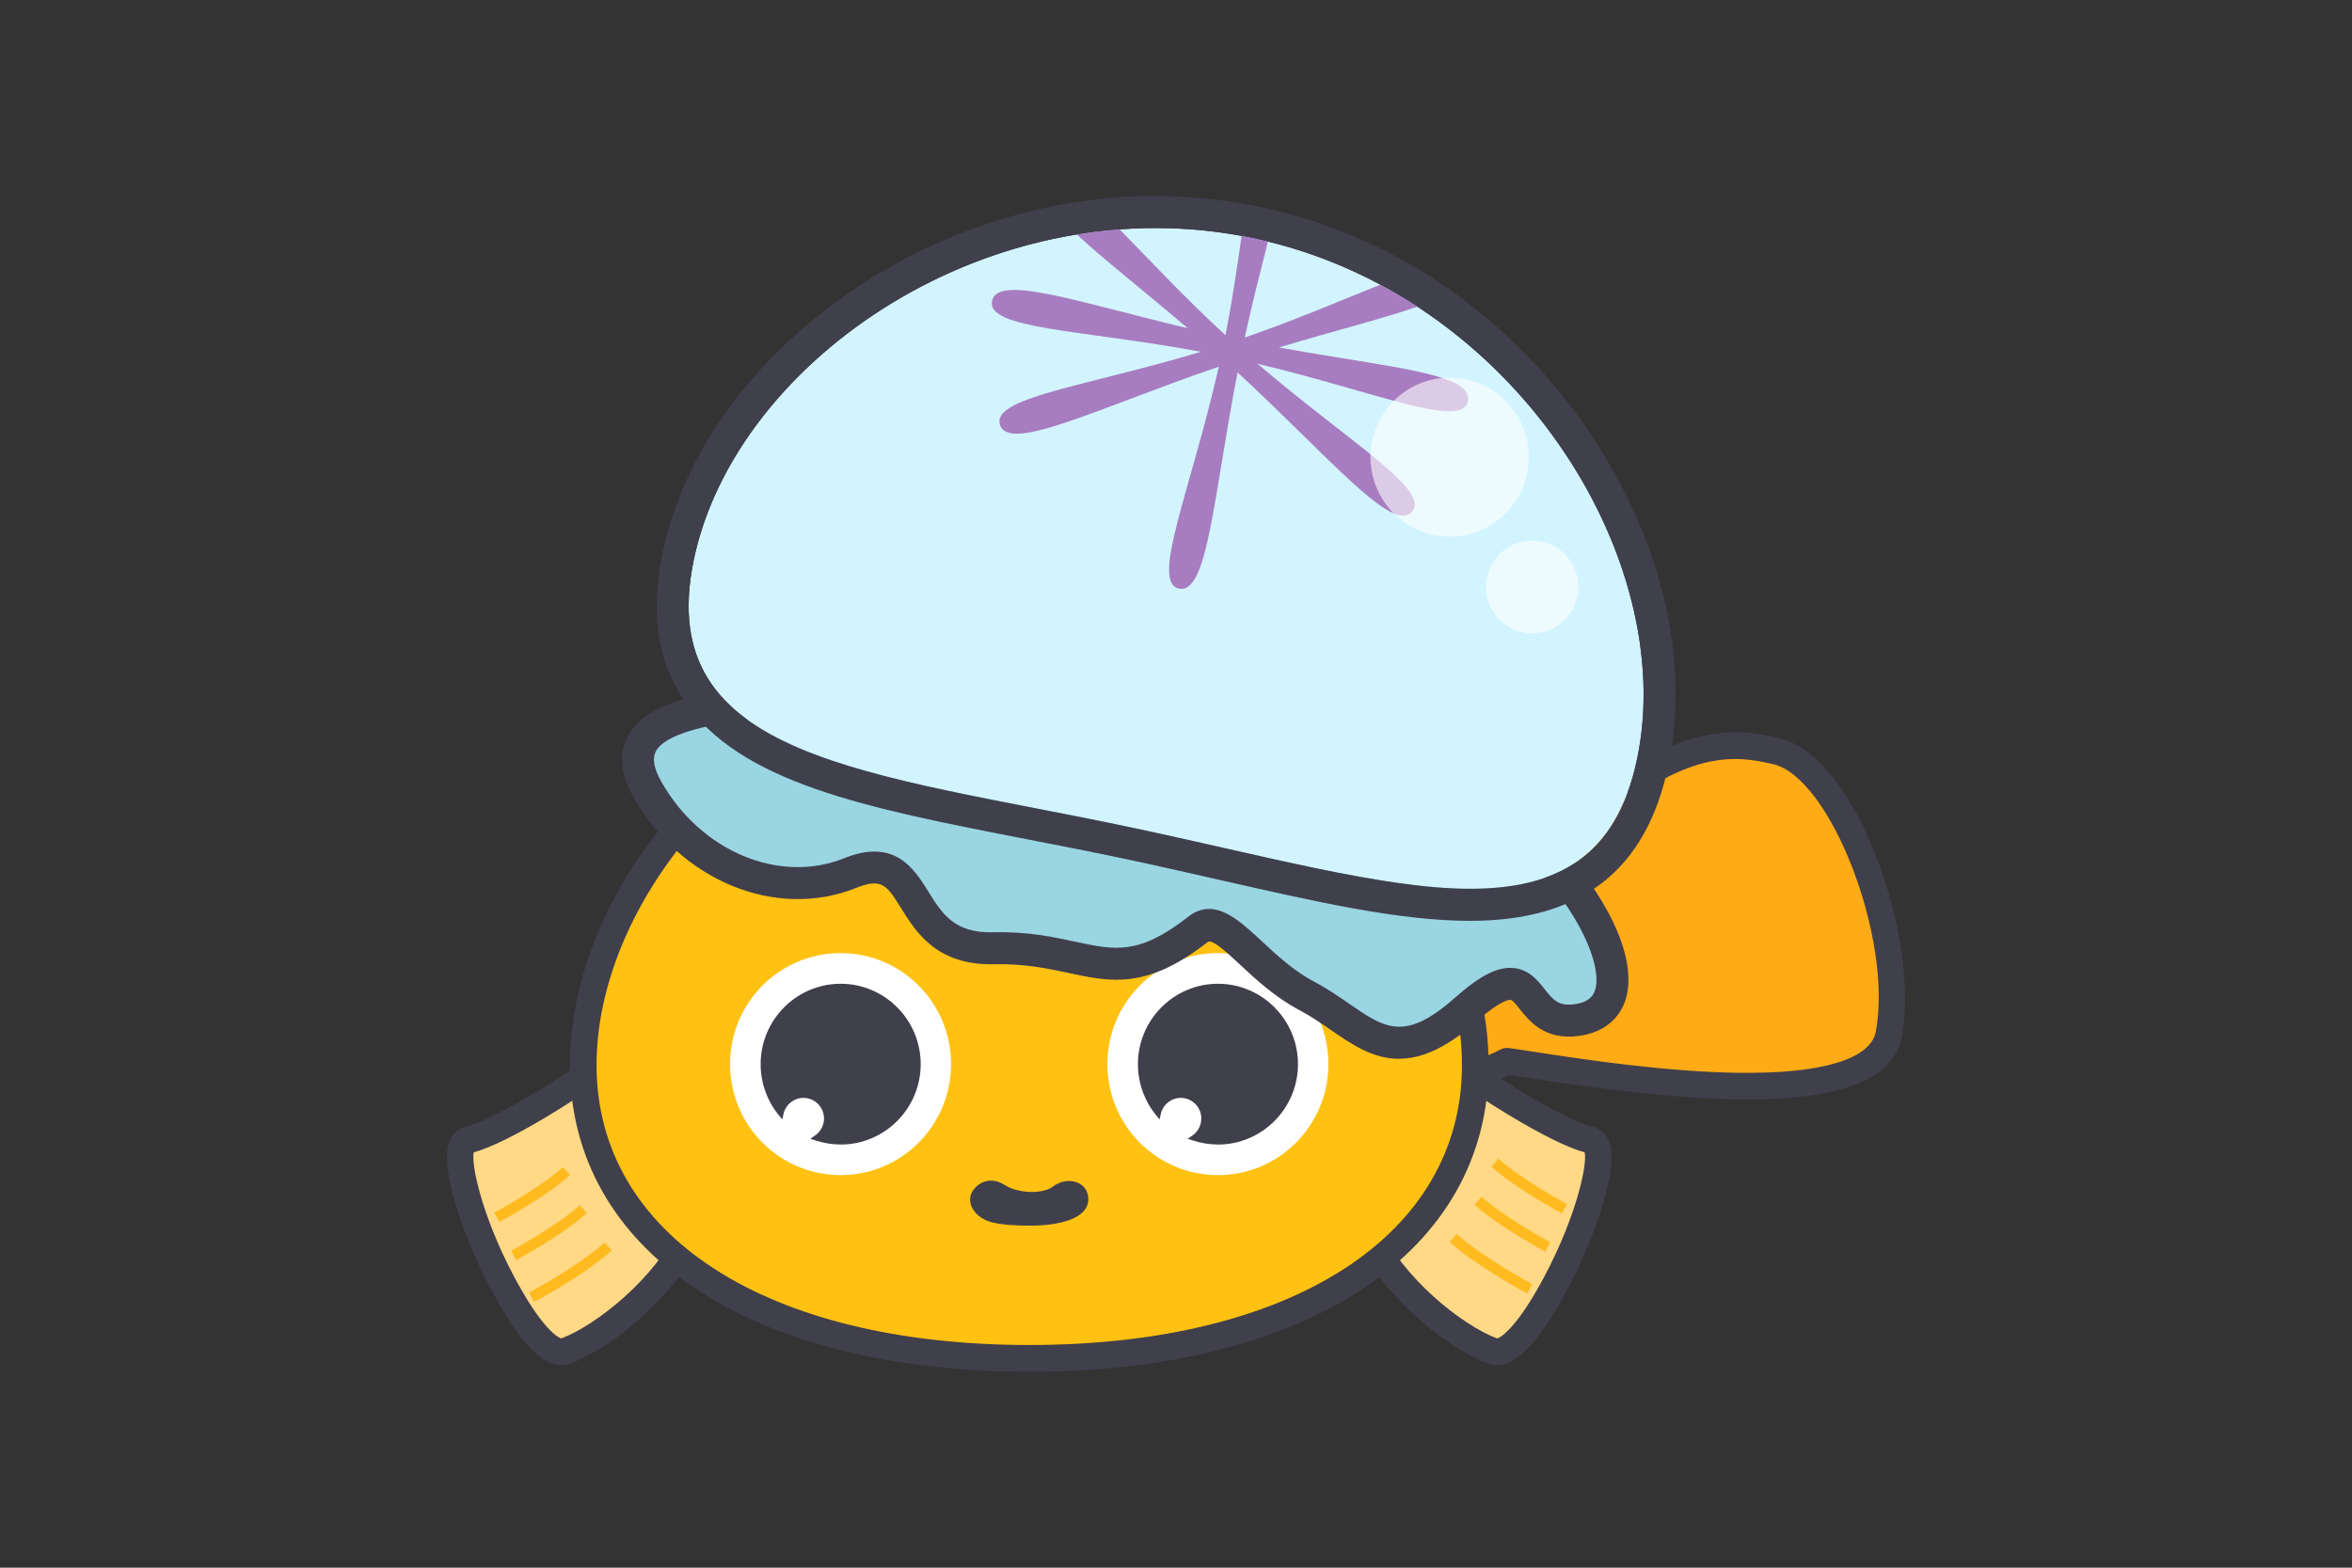 <svg width="300" height="200" viewBox="0 0 300 200" fill="none" xmlns="http://www.w3.org/2000/svg">
<rect x="0" y="0" width="300" height="200" fill="#333333" stroke="none"/>
<mask id="mask0_358_249" style="mask-type:alpha" maskUnits="userSpaceOnUse" x="0" y="0" width="300" height="200">
<rect width="300" height="200" fill="#D9D9D9"/>
</mask>
<g mask="url(#mask0_358_249)">
</g>
<path d="M179.097 124.816C179.097 124.816 177.93 129.801 178.636 133.586C178.867 142.396 192.196 135.4 192.196 135.4C198.521 136.17 238.663 143.944 240.923 131.928C243.19 119.913 235.155 97.715 226.454 95.806C222.769 95.001 217.197 93.781 208.103 99.87C211.788 89.403 210.513 85.093 208.809 81.676C204.819 73.677 181.425 71.345 170.397 76.514C159.369 81.69 176.783 118.849 179.091 124.816H179.097Z" fill="#FFAB15"/>
<path d="M222.918 140.255C214.537 140.255 204.588 139 195.29 137.568C194.143 137.391 193.18 137.241 192.487 137.145C190.465 138.134 183.577 141.189 179.627 138.857C178.46 138.168 177.061 136.729 176.939 133.756C176.349 130.408 177.034 126.398 177.326 124.959C177.061 124.304 176.681 123.411 176.227 122.334C173.906 116.858 169.596 106.656 167.072 97.183C163.726 84.629 164.581 77.359 169.684 74.966C175.188 72.381 183.909 71.427 192.447 72.456C196.817 72.988 207.316 74.87 210.323 80.906C211.85 83.974 213.22 87.916 211.028 96.161C218.555 92.321 223.611 93.433 226.814 94.135C233.377 95.574 237.788 105.326 239.376 109.458C242.484 117.519 243.713 126.248 242.586 132.242C241.446 138.291 233.417 140.262 222.912 140.262L222.918 140.255ZM192.196 133.688C192.263 133.688 192.331 133.688 192.399 133.702C193.146 133.79 194.32 133.974 195.806 134.206C201.581 135.093 212.325 136.75 221.853 136.866C232.413 136.988 238.595 135.127 239.261 131.608C241.48 119.824 233.485 99.086 226.101 97.47C222.498 96.679 217.557 95.595 209.053 101.289C208.443 101.698 207.649 101.664 207.072 101.214C206.495 100.764 206.271 99.993 206.515 99.297C210.031 89.321 208.829 85.495 207.303 82.433C203.916 75.641 181.941 72.981 171.13 78.055C167.9 79.569 167.628 86.047 170.363 96.297C172.827 105.544 177.082 115.596 179.369 120.997C179.959 122.388 180.421 123.493 180.692 124.195C180.814 124.516 180.842 124.87 180.76 125.205C180.747 125.252 179.688 129.896 180.312 133.265C180.326 133.354 180.339 133.442 180.339 133.538C180.387 135.352 181.113 135.781 181.357 135.925C183.543 137.214 189.081 135.106 191.415 133.886C191.659 133.756 191.931 133.695 192.202 133.695L192.196 133.688Z" fill="#403F4C"/>
<path d="M184.255 134.534C185.972 136.3 198.161 144.353 202.823 145.431C207.486 146.508 195.474 174.202 190.424 172.368C185.375 170.533 177.313 163.843 174.401 157.092C171.49 150.341 184.262 134.54 184.262 134.54L184.255 134.534Z" fill="#FFD985"/>
<path d="M190.933 174.161C190.56 174.161 190.2 174.1 189.841 173.97C184.221 171.931 175.86 164.771 172.833 157.767C169.603 150.28 181.561 135.161 182.932 133.463L184.133 131.976L185.463 133.347C187.112 135.045 199.003 142.805 203.197 143.774C203.828 143.917 204.948 144.408 205.382 146.079C206.766 151.371 199.362 167.928 194.394 172.497C193.186 173.609 192.019 174.168 190.926 174.168L190.933 174.161ZM184.513 136.954C179.939 142.949 174.259 152.496 175.949 156.41C178.758 162.916 186.556 169.128 190.947 170.745C191.408 170.683 193.234 169.456 196.03 164.587C200.808 156.267 202.532 148.65 202.124 147.013C197.618 145.799 188.32 139.846 184.506 136.954H184.513Z" fill="#403F4C"/>
<path d="M78.303 134.534C76.586 136.3 64.397 144.353 59.735 145.431C55.073 146.508 67.085 174.202 72.134 172.368C77.183 170.533 85.246 163.843 88.157 157.092C91.069 150.341 78.296 134.54 78.296 134.54L78.303 134.534Z" fill="#FFD985"/>
<path d="M71.625 174.161C70.532 174.161 69.372 173.602 68.157 172.49C63.189 167.921 55.785 151.364 57.17 146.072C57.611 144.401 58.731 143.91 59.355 143.767C63.549 142.799 75.439 135.038 77.088 133.34L78.418 131.969L79.62 133.456C80.991 135.154 92.948 150.28 89.718 157.76C86.698 164.764 78.33 171.924 72.711 173.963C72.358 174.093 71.992 174.154 71.618 174.154L71.625 174.161ZM60.427 147.013C60.027 148.643 61.744 156.267 66.522 164.587C69.324 169.463 71.143 170.683 71.605 170.745C75.996 169.122 83.8 162.916 86.603 156.41C88.293 152.496 82.606 142.949 78.038 136.954C74.224 139.846 64.927 145.799 60.42 147.013H60.427Z" fill="#403F4C"/>
<path d="M119.375 85.747C120.611 83.408 136.953 58.647 157.448 67.246C177.944 75.846 169.644 96.965 183.909 104.003C198.181 111.041 187.798 125.641 185.728 131.376C177.163 123.036 119.375 85.747 119.375 85.747Z" fill="#FFD985"/>
<path d="M186.427 134.431L184.547 132.597C176.206 124.468 119.036 87.548 118.459 87.18L117.143 86.334L117.876 84.95C118.032 84.656 135.344 56.124 158.1 65.678C170.078 70.704 172.84 79.794 175.277 87.807C177.204 94.149 178.874 99.625 184.656 102.475C198.12 109.118 192.046 121.856 188.782 128.696C188.164 129.992 187.628 131.11 187.323 131.963L186.427 134.438V134.431ZM121.696 85.222C130.261 90.766 173.41 118.808 185.097 128.546C185.294 128.123 185.504 127.687 185.721 127.223C189.875 118.508 192.806 110.297 183.163 105.537C176.057 102.032 174.014 95.308 172.033 88.802C169.705 81.144 167.296 73.227 156.79 68.822C148.809 65.473 140.55 67.124 132.236 73.732C127.051 77.85 123.312 82.801 121.69 85.222H121.696Z" fill="#403F4C"/>
<path d="M188.171 135.884C188.171 160.515 162.701 173.295 131.286 173.295C99.871 173.295 74.401 160.515 74.401 135.884C74.401 111.252 99.864 84.097 131.279 84.097C162.694 84.097 188.164 111.252 188.164 135.884H188.171Z" fill="#FFC112"/>
<path d="M131.279 175C95.69 175 72.697 159.643 72.697 135.884C72.697 123.241 78.961 109.99 89.888 99.523C101.411 88.475 116.111 82.392 131.286 82.392C146.461 82.392 161.16 88.475 172.684 99.523C183.611 109.99 189.875 123.247 189.875 135.884C189.875 159.649 166.882 175 131.286 175H131.279ZM131.279 85.802C100.197 85.802 76.091 112.725 76.091 135.884C76.091 157.576 97.753 171.59 131.279 171.59C164.805 171.59 186.474 157.576 186.474 135.884C186.474 112.725 162.368 85.802 131.279 85.802Z" fill="#403F4C"/>
<path d="M107.214 149.918C114.999 149.918 121.31 143.577 121.31 135.754C121.31 127.932 114.999 121.59 107.214 121.59C99.429 121.59 93.118 127.932 93.118 135.754C93.118 143.577 99.429 149.918 107.214 149.918Z" fill="white"/>
<path d="M107.214 125.839C101.764 125.839 97.346 130.278 97.346 135.754C97.346 138.148 98.188 140.337 99.593 142.049C99.884 140.719 101.065 139.716 102.477 139.716C104.112 139.716 105.436 141.046 105.436 142.69C105.436 143.719 104.913 144.626 104.119 145.158C105.09 145.479 106.128 145.663 107.207 145.663C112.657 145.663 117.075 141.223 117.075 135.747C117.075 130.271 112.657 125.832 107.207 125.832L107.214 125.839Z" fill="#403F4C"/>
<path d="M107.214 146.011C106.135 146.011 105.056 145.833 104.017 145.492L103.359 145.274L103.936 144.885C104.662 144.394 105.103 143.576 105.103 142.696C105.103 141.244 103.929 140.064 102.484 140.064C101.269 140.064 100.19 140.93 99.932 142.13L99.783 142.812L99.341 142.274C97.842 140.446 97.02 138.134 97.02 135.761C97.02 130.108 101.601 125.505 107.227 125.505C112.854 125.505 117.435 130.108 117.435 135.761C117.435 141.414 112.854 146.017 107.227 146.017L107.214 146.011ZM104.832 145.022C105.612 145.226 106.413 145.329 107.214 145.329C112.467 145.329 116.742 141.032 116.742 135.754C116.742 130.476 112.467 126.18 107.214 126.18C101.961 126.18 97.686 130.476 97.686 135.754C97.686 137.759 98.317 139.716 99.47 141.339C99.993 140.173 101.167 139.382 102.477 139.382C104.296 139.382 105.775 140.869 105.775 142.696C105.775 143.576 105.429 144.408 104.825 145.022H104.832Z" fill="#403F4C"/>
<path d="M155.344 149.918C163.129 149.918 169.44 143.577 169.44 135.754C169.44 127.932 163.129 121.59 155.344 121.59C147.56 121.59 141.249 127.932 141.249 135.754C141.249 143.577 147.56 149.918 155.344 149.918Z" fill="white"/>
<path d="M155.344 125.839C149.895 125.839 145.477 130.278 145.477 135.754C145.477 138.148 146.318 140.337 147.723 142.049C148.015 140.719 149.196 139.716 150.607 139.716C152.243 139.716 153.566 141.046 153.566 142.69C153.566 143.719 153.044 144.626 152.25 145.158C153.22 145.479 154.259 145.663 155.338 145.663C160.787 145.663 165.205 141.223 165.205 135.747C165.205 130.271 160.787 125.832 155.338 125.832L155.344 125.839Z" fill="#403F4C"/>
<path d="M155.344 146.011C154.265 146.011 153.186 145.833 152.148 145.492L151.49 145.274L152.066 144.885C152.793 144.394 153.227 143.576 153.227 142.696C153.227 141.244 152.053 140.064 150.607 140.064C149.393 140.064 148.313 140.93 148.056 142.13L147.906 142.812L147.465 142.274C145.965 140.446 145.144 138.134 145.144 135.761C145.144 130.108 149.725 125.505 155.351 125.505C160.977 125.505 165.558 130.108 165.558 135.761C165.558 141.414 160.977 146.017 155.351 146.017L155.344 146.011ZM152.962 145.022C153.743 145.226 154.544 145.329 155.344 145.329C160.597 145.329 164.873 141.032 164.873 135.754C164.873 130.476 160.597 126.18 155.344 126.18C150.092 126.18 145.816 130.476 145.816 135.754C145.816 137.759 146.447 139.716 147.601 141.339C148.123 140.173 149.298 139.382 150.607 139.382C152.426 139.382 153.906 140.869 153.906 142.696C153.906 143.576 153.56 144.408 152.956 145.022H152.962Z" fill="#403F4C"/>
<path d="M125.578 155.592C126.203 155.899 127.472 156.369 131.469 156.362C135.467 156.356 138.819 155.326 138.819 153.007C138.819 150.689 136.118 150 134.34 151.357C133.023 152.359 129.929 152.305 128.144 151.173C125.775 149.673 123.97 151.562 123.773 152.639C123.542 153.914 124.493 155.053 125.572 155.585L125.578 155.592Z" fill="#403F4C"/>
<path d="M63.691 155.899L63.054 154.699C63.108 154.664 68.849 151.568 71.795 148.902L72.704 149.911C69.637 152.694 63.936 155.769 63.691 155.899Z" fill="#FFBA1F"/>
<path d="M65.836 160.761L65.198 159.561C65.252 159.534 70.994 156.431 73.939 153.764L74.849 154.774C71.781 157.556 66.08 160.631 65.836 160.761Z" fill="#FFBA1F"/>
<path d="M68.13 166.107L67.492 164.907C67.553 164.873 73.871 161.463 77.122 158.517L78.032 159.527C74.659 162.582 68.401 165.964 68.137 166.107H68.13Z" fill="#FFBA1F"/>
<path d="M199.233 154.814C198.996 154.685 193.288 151.609 190.221 148.827L191.13 147.818C194.075 150.491 199.817 153.587 199.871 153.614L199.233 154.814Z" fill="#FFBA1F"/>
<path d="M197.089 159.677C196.851 159.547 191.144 156.472 188.076 153.689L188.986 152.68C191.931 155.353 197.672 158.449 197.727 158.477L197.089 159.677Z" fill="#FFBA1F"/>
<path d="M194.795 165.023C194.53 164.88 188.266 161.504 184.9 158.442L185.809 157.433C189.06 160.379 195.372 163.789 195.44 163.823L194.802 165.023H194.795Z" fill="#FFBA1F"/>
<path d="M149.379 85.543L148.531 84.479C152.304 81.431 157.401 74.945 157.455 74.884L158.52 75.73C158.31 76.002 153.281 82.399 149.386 85.543H149.379Z" fill="#FFBA1F"/>
<path d="M155.772 87.889L154.924 86.825C158.697 83.777 163.794 77.298 163.848 77.23L164.914 78.076C164.703 78.348 159.674 84.745 155.779 87.889H155.772Z" fill="#FFBA1F"/>
<path d="M96.009 89.491C90.614 90.637 77.367 91.455 82.552 100.682C87.737 109.902 98.602 115.337 108.422 111.395C118.242 107.454 114.523 121.27 126.719 120.983C138.914 120.697 142.09 126.957 152.793 118.583C156.084 116.012 159.695 123.377 166.759 127.107C173.824 130.837 177.272 137.391 186.929 128.833C196.587 120.274 193.424 131.165 201.079 130.155C208.735 129.146 206.285 119.135 197.733 109.581L96.009 89.491Z" fill="#9AD5E2"/>
<path d="M178.432 135.079C175.087 135.079 172.392 133.224 169.759 131.403C168.51 130.544 167.221 129.651 165.809 128.908C162.633 127.23 160.136 124.905 158.134 123.036C156.478 121.495 154.605 119.749 154.041 120.185C146.264 126.268 141.656 125.28 136.328 124.134C133.695 123.568 130.716 122.927 126.766 123.016C119.498 123.166 116.865 118.958 114.944 115.876C113.118 112.943 112.501 111.954 109.182 113.284C99.009 117.369 86.807 112.384 80.787 101.678C79.206 98.861 78.921 96.338 79.939 94.183C81.981 89.866 88.517 88.734 93.288 87.909C94.143 87.759 94.951 87.623 95.595 87.486L96.002 87.398L198.799 107.692L199.254 108.204C205.905 115.637 208.958 123.159 207.241 127.837C206.352 130.244 204.262 131.785 201.351 132.167C197.007 132.74 195.026 130.23 193.845 128.73C193.417 128.191 192.935 127.578 192.671 127.557C192.481 127.544 191.388 127.598 188.287 130.346C184.344 133.838 181.174 135.072 178.446 135.072L178.432 135.079ZM154.204 115.957C156.512 115.957 158.731 118.024 160.896 120.035C162.823 121.829 165.002 123.861 167.703 125.286C169.332 126.146 170.784 127.148 172.06 128.035C176.654 131.206 179.186 132.951 185.579 127.291C188.782 124.454 191.008 123.322 193.017 123.493C195.019 123.67 196.125 125.068 197.021 126.193C198.107 127.564 198.758 128.389 200.815 128.116C202.674 127.871 203.19 127.032 203.414 126.425C204.35 123.868 202.321 117.956 196.668 111.45L96.016 91.578C95.392 91.701 94.7 91.823 93.973 91.946C90.519 92.546 84.744 93.542 83.61 95.942C83.189 96.829 83.434 98.084 84.323 99.673C89.345 108.599 99.376 112.821 107.662 109.493C114.136 106.888 116.593 110.829 118.391 113.714C120.176 116.578 121.73 119.067 126.671 118.938C131.096 118.828 134.333 119.531 137.184 120.145C142.226 121.229 145.266 121.884 151.544 116.967C152.447 116.257 153.336 115.964 154.211 115.964L154.204 115.957Z" fill="#403F4C"/>
<path d="M208.816 96.802C203.475 122.347 177.401 112.548 144.174 105.531C110.947 98.513 83.156 96.945 88.496 71.399C93.838 45.854 126.664 23.377 159.885 30.394C193.112 37.411 214.157 71.263 208.816 96.808V96.802Z" fill="#D2F4FF"/>
<path d="M147.397 29.092C151.517 29.092 155.697 29.508 159.885 30.394C193.112 37.411 214.157 71.263 208.816 96.808C206.19 109.37 198.548 113.387 187.506 113.387C176.464 113.387 161.059 109.104 144.174 105.537C110.947 98.52 83.156 96.952 88.496 71.406C93.166 49.073 118.826 29.092 147.397 29.092ZM147.397 25C132.955 25 118.459 29.821 106.576 38.578C94.856 47.211 87.017 58.572 84.513 70.561C82.945 78.055 83.807 84.159 87.146 89.212C94.224 99.918 110.519 103.089 131.15 107.099C135.1 107.87 139.179 108.661 143.339 109.54C147.499 110.42 151.551 111.341 155.473 112.234C167.811 115.044 178.473 117.478 187.506 117.478C201.738 117.478 210.01 110.993 212.8 97.647C215.67 83.913 211.788 68.112 202.145 54.303C192.026 39.805 177.319 29.896 160.719 26.391C156.362 25.471 151.876 25.007 147.397 25.007V25Z" fill="#403F4C"/>
<path d="M157.849 47.504C169.556 58.32 177.604 68.106 180.109 65.296C182.552 62.555 172.08 56.404 160.4 46.406C175.331 49.952 186.468 54.794 187.221 51.193C187.974 47.593 177.143 46.89 163.129 44.326C170.227 42.192 176.519 40.617 180.787 39.123C179.26 38.127 177.686 37.186 176.064 36.32C171.415 38.168 165.477 40.746 158.765 43.065C159.735 38.639 160.787 34.506 161.724 30.817C161.113 30.667 160.502 30.524 159.885 30.394C159.376 30.285 158.867 30.19 158.364 30.094C157.828 33.934 157.197 38.243 156.308 42.771C150.933 37.814 146.406 32.917 142.816 29.269C140.977 29.405 139.158 29.624 137.36 29.917C140.672 33.02 145.823 37.023 151.503 41.878C137.564 38.55 127.255 34.95 126.542 38.386C125.789 42.001 138.005 42.055 153.173 44.879C138.473 49.311 126.413 50.709 127.553 54.208C128.734 57.822 140.21 51.984 155.46 46.781C151.91 62.466 146.692 74.304 150.383 75.089C154.075 75.873 154.788 63.189 157.855 47.511L157.849 47.504Z" fill="#A77CC1"/>
<path opacity="0.6" d="M184.9 68.46C190.473 68.46 194.992 63.92 194.992 58.32C194.992 52.719 190.473 48.179 184.9 48.179C179.327 48.179 174.808 52.719 174.808 58.32C174.808 63.92 179.327 68.46 184.9 68.46Z" fill="white"/>
<path opacity="0.6" d="M195.433 80.803C198.686 80.803 201.324 78.153 201.324 74.884C201.324 71.615 198.686 68.965 195.433 68.965C192.179 68.965 189.542 71.615 189.542 74.884C189.542 78.153 192.179 80.803 195.433 80.803Z" fill="white"/>
</svg>
